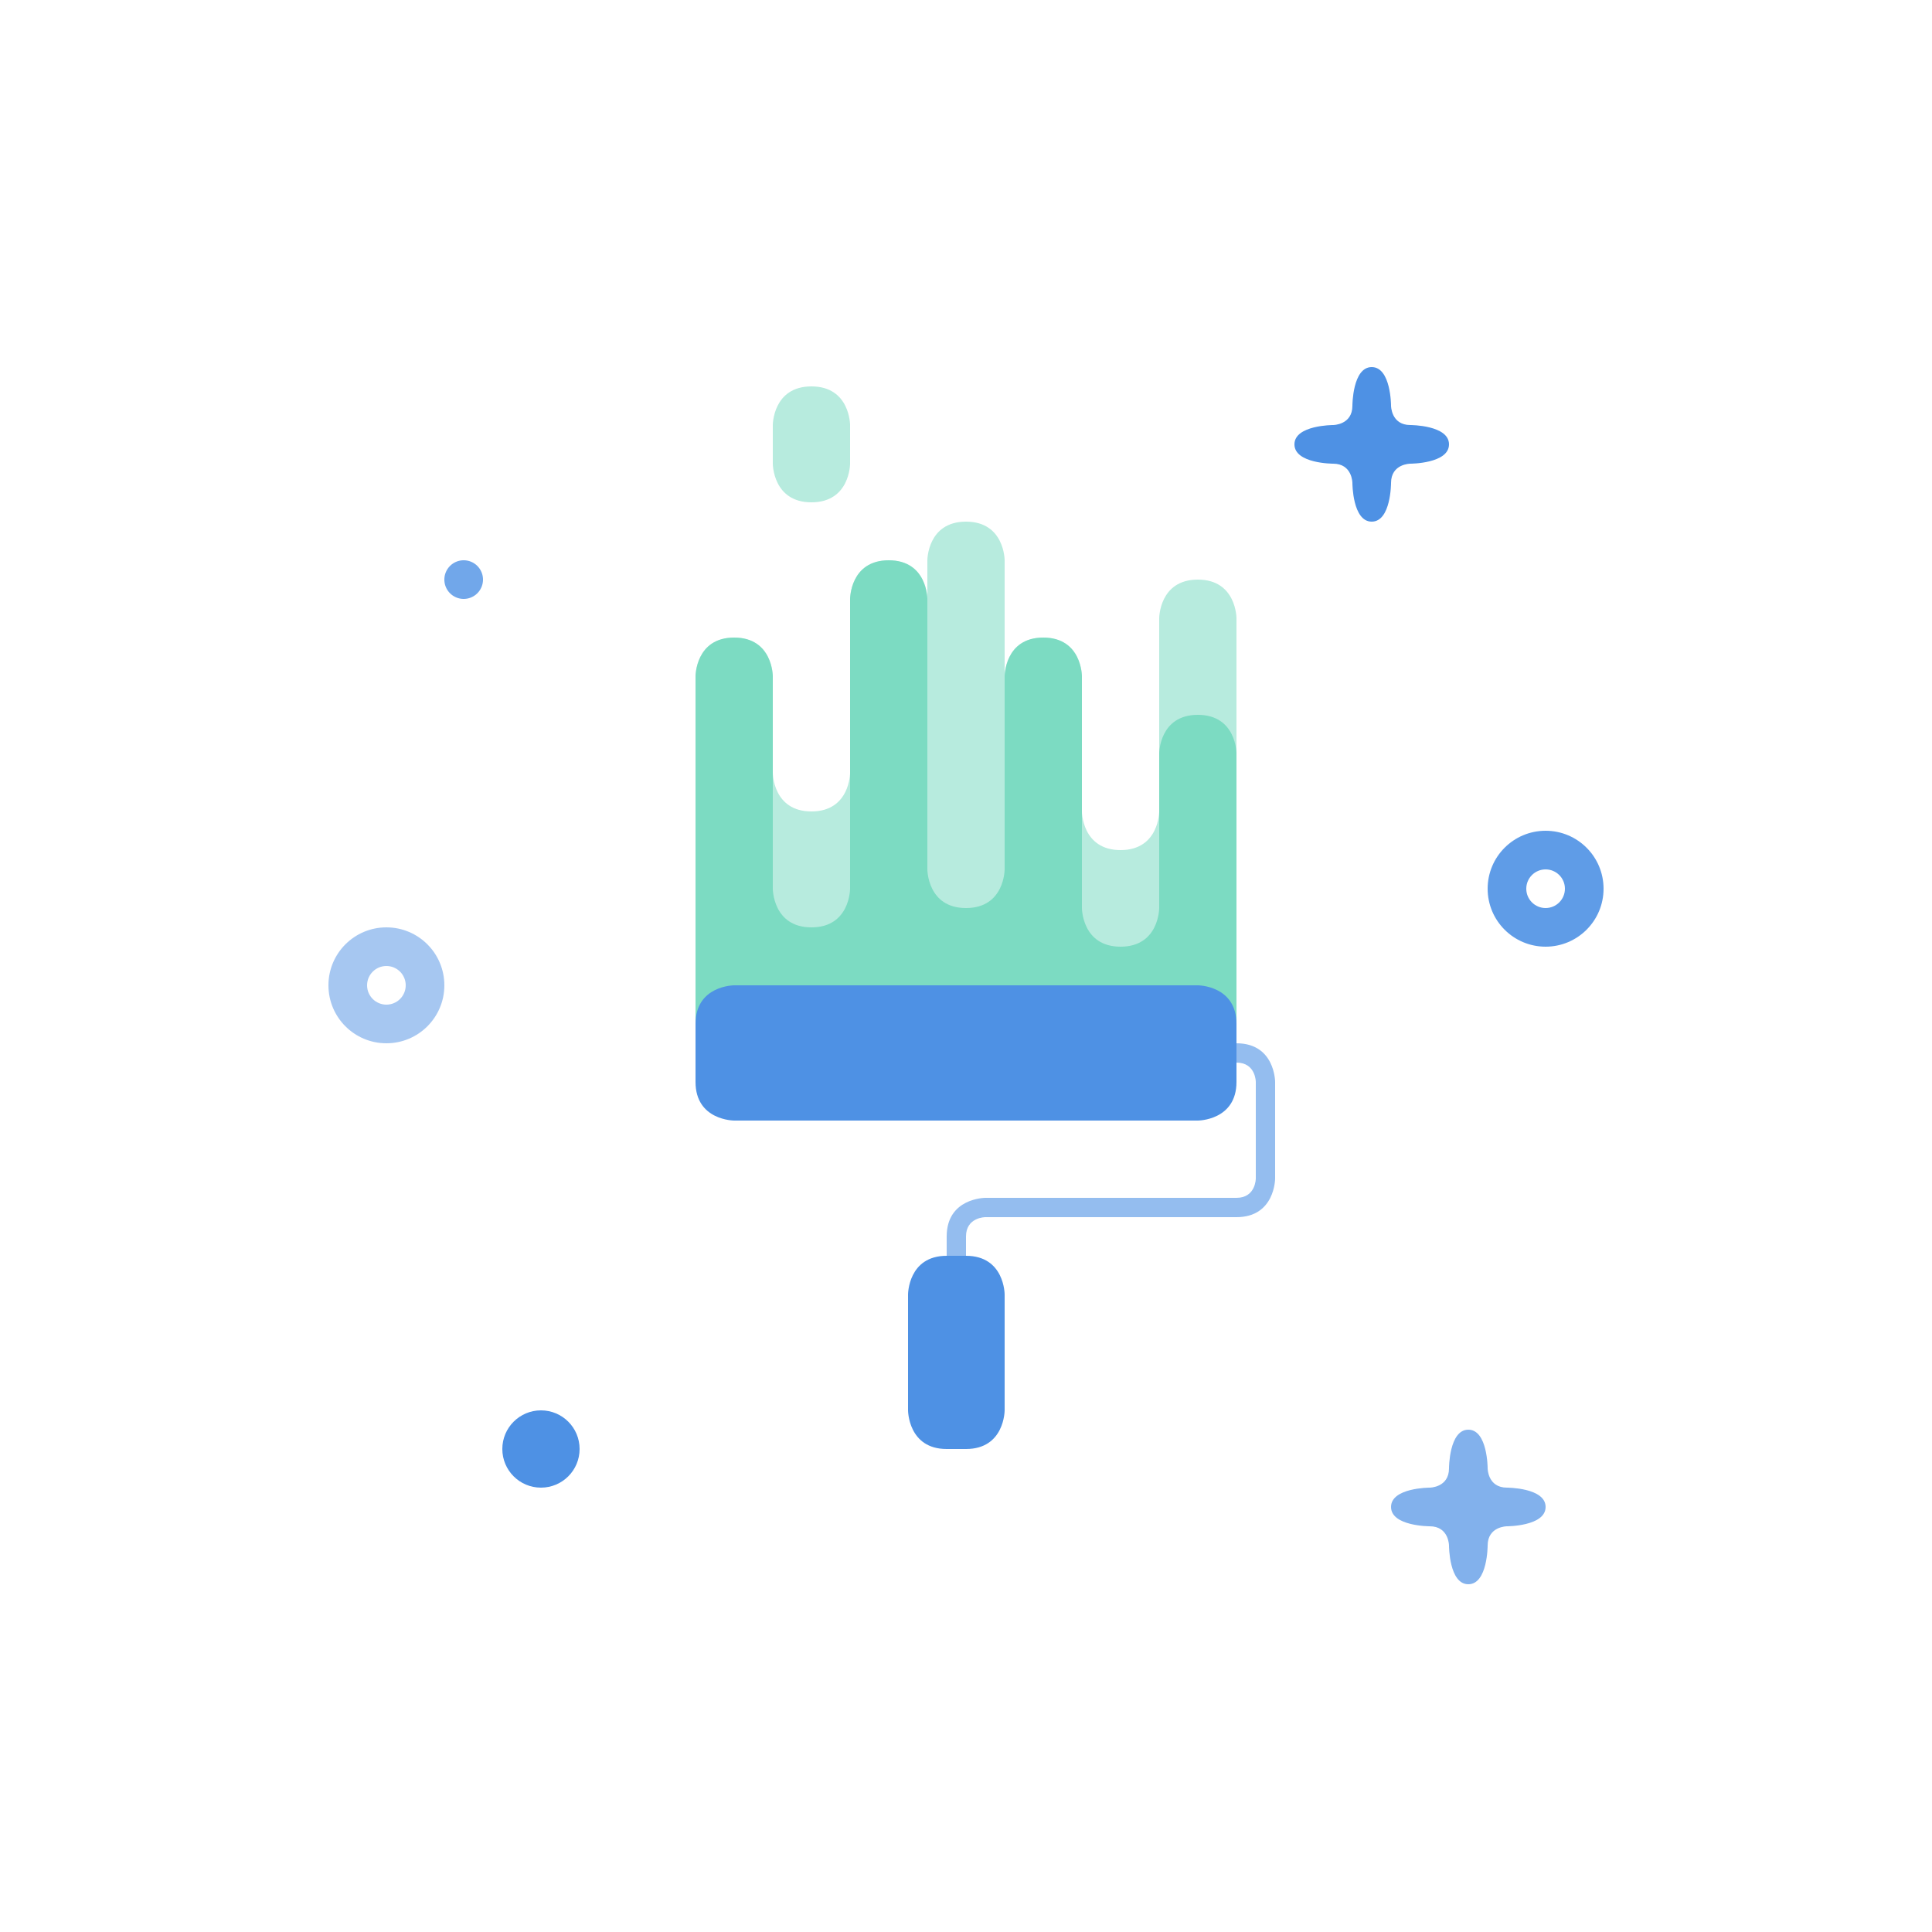 <svg xmlns="http://www.w3.org/2000/svg" xmlns:svg="http://www.w3.org/2000/svg" id="svg830" width="100" height="100" version="1.1" viewBox="0 0 100 100"><path id="path843" fill="#4ccdac" stroke-width=".381" d="m 42,20 c -2,0 -2,2 -2,2 v 2 c 0,0 0,2 2,2 2,0 2,-2 2,-2 v -2 c 0,0 0,-2 -2,-2 z m 8,7 c -2,0 -2,2 -2,2 v 2 c 0,0 0,-2 -2,-2 -2,0 -2,2 -2,2 v 9 c 0,0 0,2 -2,2 -2,0 -2,-2 -2,-2 v -5 c 0,0 0,-2 -2,-2 -2,0 -2,2 -2,2 V 53 H 64 V 32 c 0,0 0,-2 -2,-2 -2,0 -2,2 -2,2 v 10 c 0,0 0,2 -2,2 -2,0 -2,-2 -2,-2 v -7 c 0,0 0,-2 -2,-2 -2,0 -2,2 -2,2 v -6 c 0,0 0,-2 -2,-2 z" opacity=".4"/><path id="path845" fill="#4ccdac" stroke-width=".381" d="m 46,29 c -2,0 -2,2 -2,2 v 15 c 0,0 0,2 -2,2 -2,0 -2,-2 -2,-2 V 35 c 0,0 0,-2 -2,-2 -2,0 -2,2 -2,2 V 53 H 64 V 39 c 0,0 0,-2 -2,-2 -2,0 -2,2 -2,2 v 8 c 0,0 0,2 -2,2 -2,0 -2,-2 -2,-2 V 35 c 0,0 0,-2 -2,-2 -2,0 -2,2 -2,2 v 10 c 0,0 0,2 -2,2 -2,0 -2,-2 -2,-2 V 31 c 0,0 0,-2 -2,-2 z" opacity=".55"/><path id="path832" fill="#4e91e4" stroke-width=".345" d="m 64,55 c 1,0 1,1 1,1 v 5 c 0,0 0,1 -1,1 H 51 c 0,0 -2,0 -2,2 v 2 h 1 v -2 c 0,-1 1,-1 1,-1 h 13 c 2,0 2,-2 2,-2 v -5 c 0,0 0,-2 -2,-2 z" opacity=".6"/><path id="path834" fill="#4e91e4" stroke-width=".381" d="m 38,51 h 24 c 0,0 2,0 2,2 v 3 c 0,2 -2,2 -2,2 H 38 c 0,0 -2,0 -2,-2 v -3 c 0,-2 2,-2 2,-2 z"/><path id="path933" fill="#4e91e4" d="m 70,25 c 0,0 0,-1 -1,-1 0,0 -2,0 -2,-1 0,-1 2,-1 2,-1 0,0 1,0 1,-1 0,0 0,-2 1,-2 1,0 1,2 1,2 0,0 0,1 1,1 0,0 2,0 2,1 0,1 -2,1 -2,1 0,0 -1,0 -1,1 0,0 0,2 -1,2 -1,0 -1,-2 -1,-2 z"/><path id="path943" fill="#4e91e4" d="m 20,48 c -1.657,0 -3,1.343 -3,3 0,1.657 1.343,3 3,3 1.657,0 3,-1.343 3,-3 0,-1.657 -1.343,-3 -3,-3 z m 0,2 c 0.552,0 1,0.448 1,1 0,0.552 -0.448,1 -1,1 -0.552,0 -1,-0.448 -1,-1 0,-0.552 0.448,-1 1,-1 z" opacity=".5"/><path id="path950" fill="#4e91e4" d="m 30,75 c 0,1.105 -0.895,2 -2,2 -1.105,0 -2,-0.895 -2,-2 0,-1.105 0.895,-2 2,-2 1.105,0 2,0.895 2,2 z" opacity="1"/><path id="path953" fill="#4e91e4" d="m 75,80 c 0,0 0,-1 -1,-1 0,0 -2,0 -2,-1 0,-1 2,-1 2,-1 0,0 1,0 1,-1 0,0 0,-2 1,-2 1,0 1,2 1,2 0,0 0,1 1,1 0,0 2,0 2,1 0,1 -2,1 -2,1 0,0 -1,0 -1,1 0,0 0,2 -1,2 -1,0 -1,-2 -1,-2 z" opacity=".7"/><path id="path955" fill="#4e91e4" d="m 80,43 c -1.657,0 -3,1.343 -3,3 0,1.657 1.343,3 3,3 1.657,0 3,-1.343 3,-3 0,-1.657 -1.343,-3 -3,-3 z m 0,2 c 0.552,0 1,0.448 1,1 0,0.552 -0.448,1 -1,1 -0.552,0 -1,-0.448 -1,-1 0,-0.552 0.448,-1 1,-1 z" opacity=".9"/><path id="path957" fill="#4e91e4" d="m 25,30 a 1,1 0 0 1 -1,1 1,1 0 0 1 -1,-1 1,1 0 0 1 1,-1 1,1 0 0 1 1,1 z" opacity=".8"/><path id="path4941" fill="#4e91e4" stroke-width=".667" d="m 47,67 v 6 c 0,0 0,2 2,2 h 1 c 2,0 2,-2 2,-2 v -6 c 0,0 0,-2 -2,-2 h -1 c -2,0 -2,2 -2,2 z"/></svg>